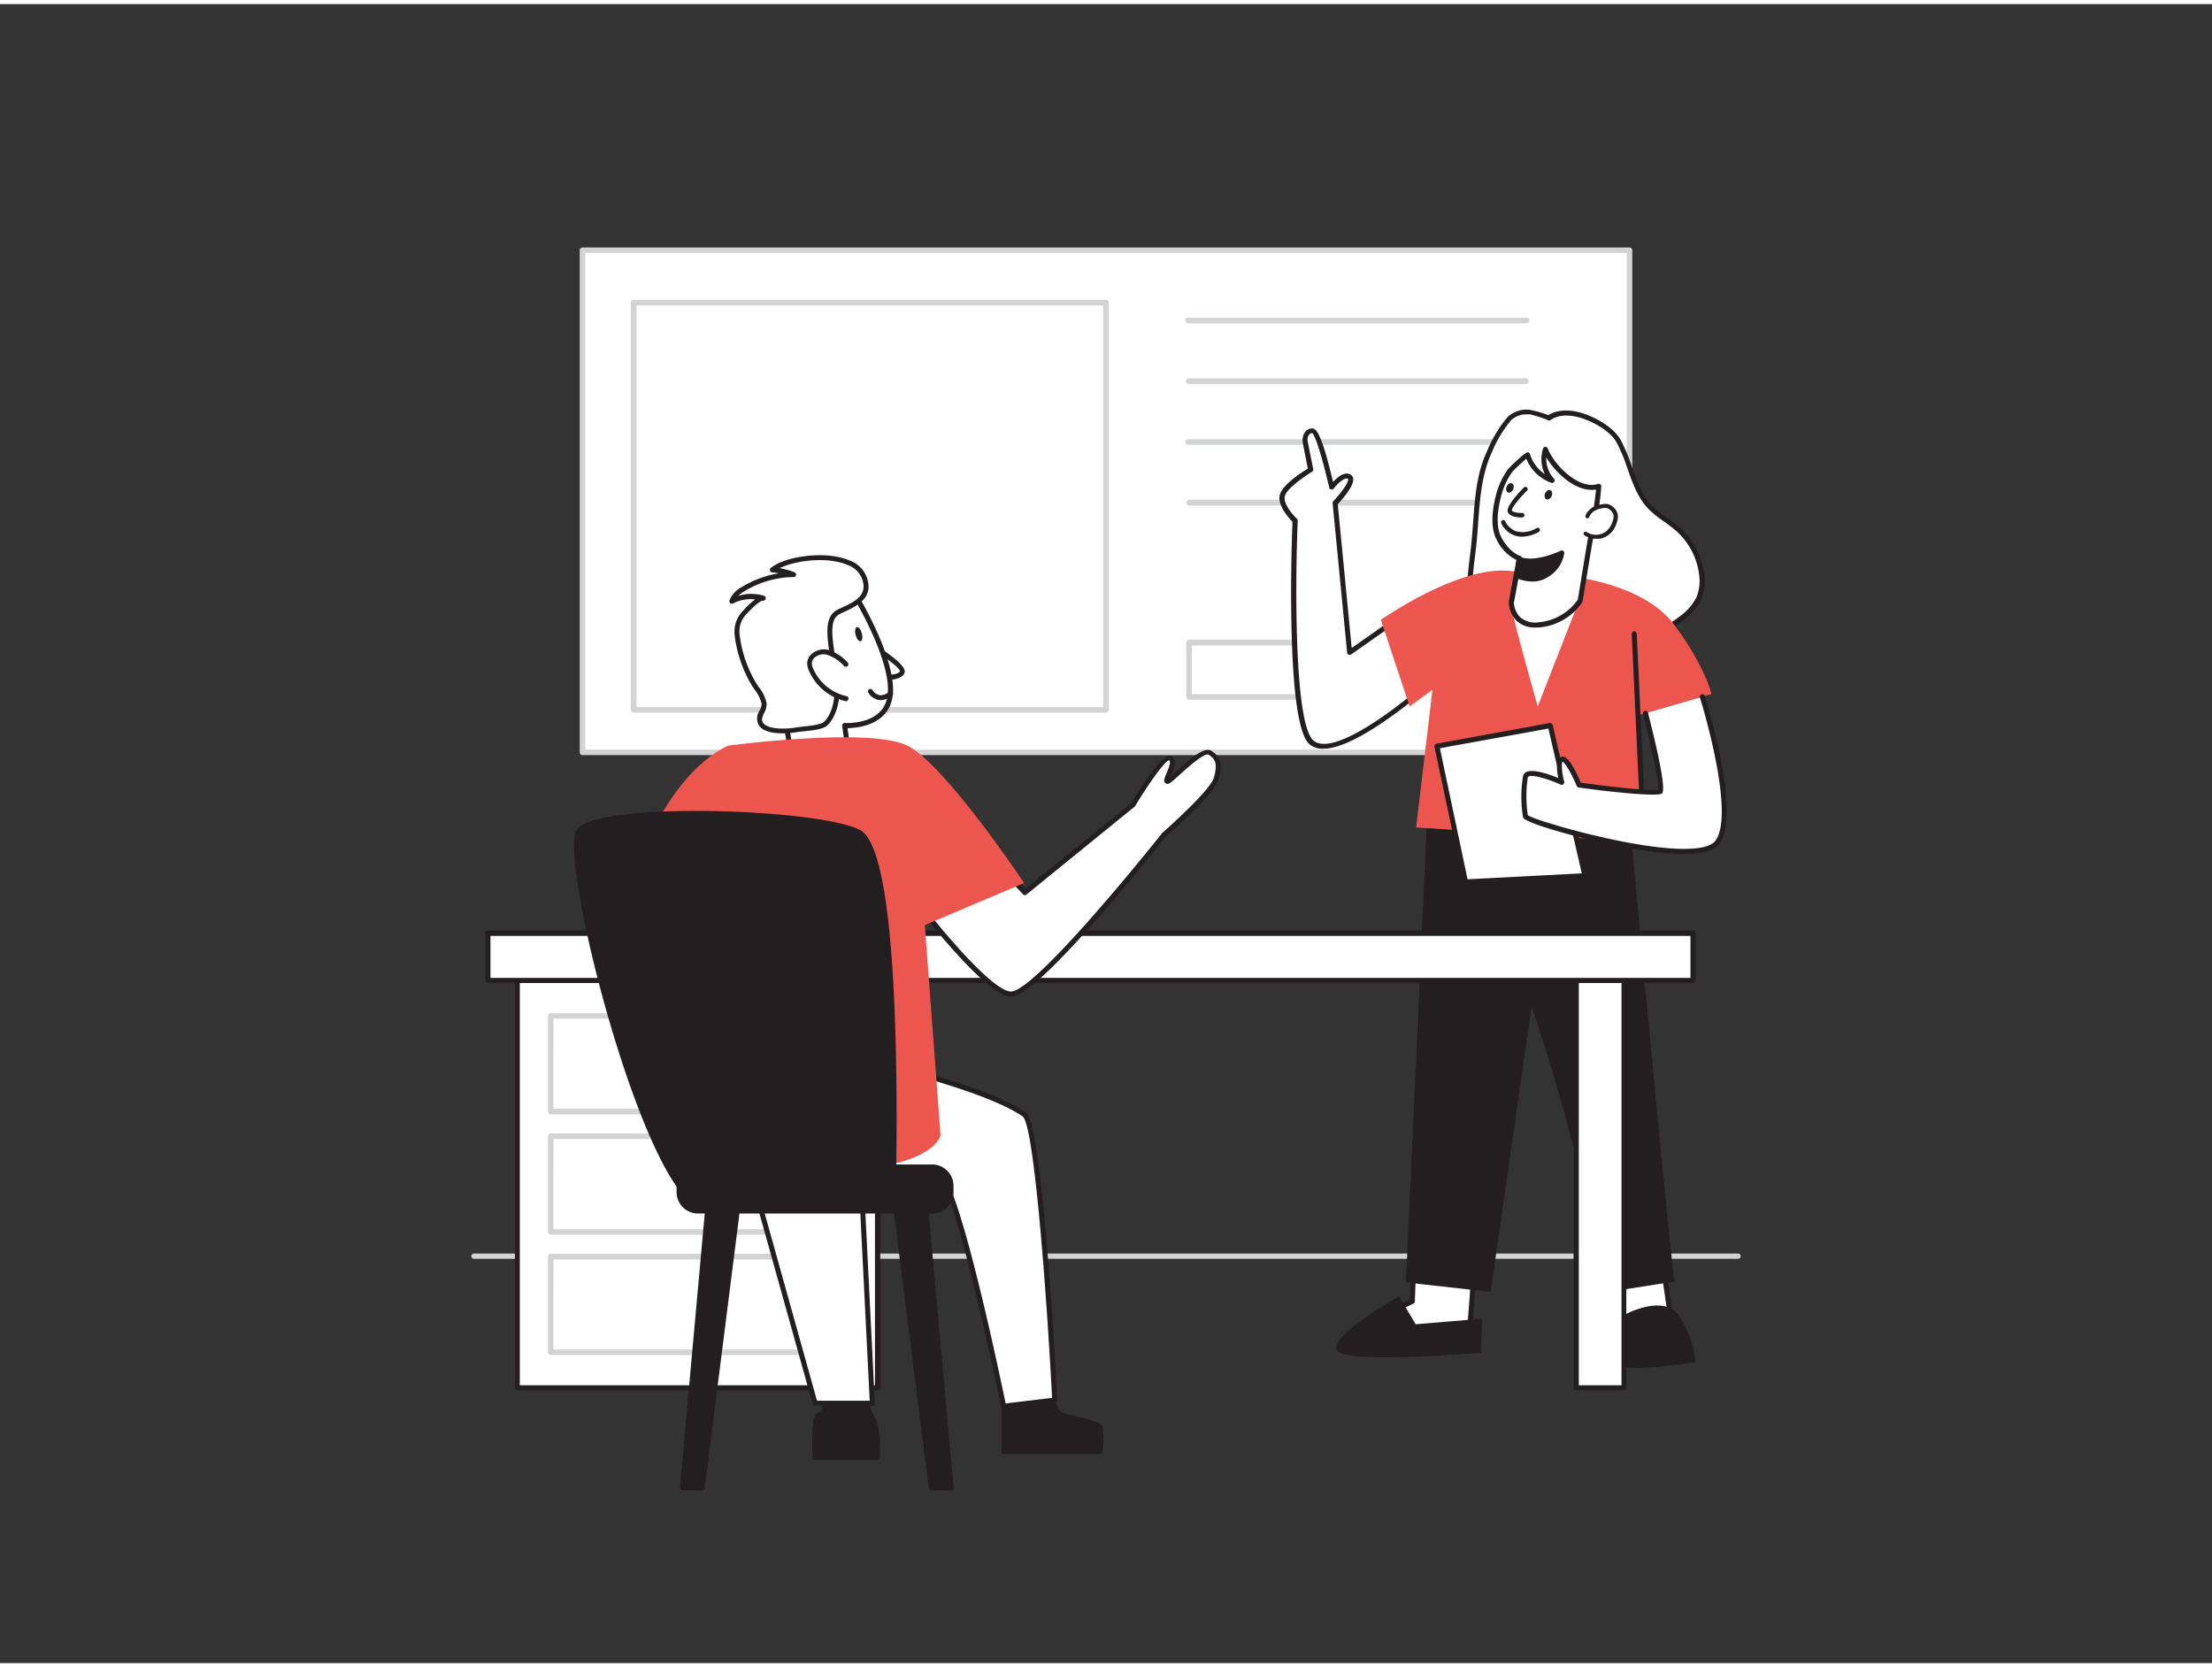 <svg xmlns="http://www.w3.org/2000/svg" viewBox="0 0 400 300" width="406" height="306" class="illustration styles_illustrationTablet__1DWOa"><rect x="0" y="0" width="400" height="300" fill="#333333" stroke="none"/><g id="_121_team_presentation_flatline" data-name="#121_team_presentation_flatline"><rect x="105.33" y="44.51" width="189.33" height="90.8" fill="#fff"></rect><path d="M294.67,135.81H105.33a.5.5,0,0,1-.5-.5V44.51a.5.5,0,0,1,.5-.5H294.67a.5.5,0,0,1,.5.5v90.8A.5.5,0,0,1,294.67,135.81Zm-188.84-1H294.17V45H105.83Z" fill="#d1d3d4"></path><path d="M200,128.12H114.59a.51.51,0,0,1-.51-.51V54a.51.51,0,0,1,.51-.51H200a.51.51,0,0,1,.51.51v73.64A.51.51,0,0,1,200,128.12Zm-84.89-1h84.38V54.48H115.11Z" fill="#d1d3d4"></path><path d="M275.91,57.72H215a.52.52,0,1,1,0-1h60.9a.52.52,0,1,1,0,1Z" fill="#d1d3d4"></path><path d="M275.91,68.71H215a.52.52,0,0,1-.52-.52.52.52,0,0,1,.52-.52h60.9a.52.52,0,0,1,.52.52A.52.52,0,0,1,275.91,68.71Z" fill="#d1d3d4"></path><path d="M275.91,79.69H215a.52.52,0,1,1,0-1h60.9a.52.52,0,0,1,0,1Z" fill="#d1d3d4"></path><path d="M270.25,90.68H215a.53.53,0,0,1,0-1.05h55.24a.53.53,0,0,1,0,1.05Z" fill="#d1d3d4"></path><path d="M235.31,125.79H215a.5.5,0,0,1-.5-.5v-9.84a.5.5,0,0,1,.5-.5h20.3a.5.5,0,0,1,.5.5v9.84A.5.5,0,0,1,235.31,125.79Zm-19.8-1h19.3V116h-19.3Z" fill="#d1d3d4"></path><path d="M314.22,226.89H85.78a.48.48,0,1,1,0-.95H314.22a.48.48,0,1,1,0,.95Z" fill="#d1d3d4"></path><path d="M252.43,111.31,244,117.2l-2.62-27s3.74-3.91,2.61-4.75-3.23,1.88-3.23,1.88-2.26-10-3.38-10.19-1.55,1.11-1.41,2,1,5.08,1,5.08-4.37,2.62-5.07,4.48,2.25,4.74,2.25,4.74-1.55,36.67,3.1,40.19S257,124,257,124" fill="#fff"></path><path d="M239.31,134.65A3.74,3.74,0,0,1,237,134c-.76-.58-3.08-2.34-3.47-21.78-.18-8.73.13-17.2.19-18.6-.67-.68-2.94-3.2-2.22-5.08s3.94-3.89,5-4.54c-.2-1-.81-4.06-.93-4.78a2.48,2.48,0,0,1,.56-2,1.52,1.52,0,0,1,1.35-.46c.92.11,2.12,3.36,3.57,9.66.82-.88,2.22-2.06,3.27-1.27a1,1,0,0,1,.39.73c.11,1.32-2.07,3.77-2.8,4.55l2.52,26,7.76-5.44a.45.45,0,1,1,.52.74l-8.4,5.89a.43.43,0,0,1-.45,0,.42.42,0,0,1-.26-.37l-2.62-27a.42.42,0,0,1,.12-.36c1.16-1.21,2.76-3.26,2.7-4-.53-.46-1.86.73-2.63,1.72a.46.46,0,0,1-.46.17.46.46,0,0,1-.35-.35c-1-4.41-2.44-9.43-3.07-9.86a.71.71,0,0,0-.5.21,1.57,1.57,0,0,0-.32,1.25c.14.83,1,5,1,5.06a.44.44,0,0,1-.21.48c-1.18.71-4.34,2.85-4.87,4.25s1.38,3.51,2.14,4.25a.5.5,0,0,1,.14.35c-.43,10.13-.74,37,2.91,39.81s15-6,19.14-9.56a.46.46,0,0,1,.64,0,.45.45,0,0,1,0,.64,83.61,83.61,0,0,1-8.17,6.15C244.89,133.26,241.61,134.65,239.31,134.65Z" fill="#231f20"></path><path d="M266.42,229.61c.12.81-.68,10.15-.68,10.15s-11.44,2-11.5,1.22-3.46-4.25-3.46-4.25l4.61-2.15.4-11.28Z" fill="#fff"></path><path d="M255.18,241.58a2.31,2.31,0,0,1-1.18-.18.6.6,0,0,1-.21-.38,23.3,23.3,0,0,0-3.34-4,.46.46,0,0,1,.13-.73l4.36-2,.4-11a.43.43,0,0,1,.23-.38.47.47,0,0,1,.46,0l10.62,6.32a.45.45,0,0,1,.22.32c.13.82-.54,8.69-.68,10.26a.44.44,0,0,1-.37.41A85.43,85.43,0,0,1,255.18,241.58Zm-.56-.9c1,.16,6-.52,10.69-1.31.29-3.34.68-8.34.67-9.49l-9.76-5.8-.37,10.52a.46.46,0,0,1-.27.4l-4,1.88A19,19,0,0,1,254.62,240.68Z" fill="#231f20"></path><polygon points="301.08 230.42 302.75 241.97 295.17 241.97 290.73 229.61 301.08 230.42" fill="#fff"></polygon><path d="M302.75,242.43h-7.58a.45.45,0,0,1-.43-.3l-4.44-12.36a.49.49,0,0,1,.07-.44.43.43,0,0,1,.4-.17l10.35.8a.46.46,0,0,1,.41.39l1.67,11.56a.44.44,0,0,1-.11.36A.43.43,0,0,1,302.75,242.43Zm-7.26-.91h6.73l-1.54-10.67-9.28-.73Z" fill="#231f20"></path><path d="M275.75,73.72a7,7,0,0,1,.78,0,17.65,17.65,0,0,1,3.53,1.18c1.83-1.28,4.34-1,6.45-.29s5,2.36,6.18,4.47c2.19,3.86,2.64,8.73,5.71,11.93,1.46,1.53,3.39,2.52,5,3.9a13.09,13.09,0,0,1,4.35,8.23,8.27,8.27,0,0,1-.52,4.38,9.78,9.78,0,0,1-3.08,3.54c-5.34,4.13-12.15,5.74-18.73,7.25a21.1,21.1,0,0,1-8,.79,15,15,0,0,1-5.2-2,13.88,13.88,0,0,1-5-4.58c-2.44-4-1.13-10.42-.68-14.88.57-5.54.42-11.47,2.8-16.63A24.14,24.14,0,0,1,273,74.89,4.7,4.7,0,0,1,275.75,73.72Z" fill="#fff"></path><path d="M279.28,119.66a12.45,12.45,0,0,1-1.93-.15,15.55,15.55,0,0,1-5.36-2.08,14.12,14.12,0,0,1-5.17-4.73c-2.15-3.56-1.51-8.81-1-13,.09-.75.18-1.46.25-2.13.12-1.24.21-2.49.31-3.74.31-4.4.64-9,2.53-13a23,23,0,0,1,3.74-6.19,5.24,5.24,0,0,1,3-1.3h0a7.86,7.86,0,0,1,.83,0A20.35,20.35,0,0,1,280,74.33c2.28-1.41,5.12-.73,6.64-.19,2.29.82,5.19,2.48,6.43,4.67a30.12,30.12,0,0,1,2.07,5c.92,2.59,1.78,5,3.57,6.9a18.55,18.55,0,0,0,2.78,2.22c.73.52,1.49,1.05,2.18,1.65a13.52,13.52,0,0,1,4.5,8.51,8.7,8.7,0,0,1-.55,4.62,10.27,10.27,0,0,1-3.22,3.72c-5.52,4.27-12.63,5.9-18.91,7.34A27.86,27.86,0,0,1,279.28,119.66ZM275.8,74.18a4.3,4.3,0,0,0-2.49,1,22.42,22.42,0,0,0-3.56,5.93c-1.82,3.94-2.14,8.4-2.45,12.72-.09,1.27-.19,2.53-.31,3.77-.07.68-.16,1.4-.25,2.15-.5,4.08-1.13,9.16.86,12.45a13.33,13.33,0,0,0,4.85,4.41,14.51,14.51,0,0,0,5,2c2.61.41,5.38-.22,7.82-.78,6.18-1.42,13.19-3,18.55-7.17a9.49,9.49,0,0,0,2.94-3.37,7.84,7.84,0,0,0,.49-4.14,12.66,12.66,0,0,0-4.2-7.93A25.3,25.3,0,0,0,301,93.63a19.5,19.5,0,0,1-2.91-2.34c-1.93-2-2.86-4.66-3.77-7.23a29.84,29.84,0,0,0-2-4.8c-1.11-2-3.8-3.49-5.94-4.26-1.4-.5-4.06-1.14-6,.23a.46.46,0,0,1-.59-.06,24.69,24.69,0,0,0-3.21-1c-.22,0-.47,0-.72.05Z" fill="#231f20"></path><polygon points="260.9 144.52 268.61 104.05 290.81 105.82 290.73 140.51 260.9 144.52" fill="#fff"></polygon><path d="M260.9,145a.47.47,0,0,1-.33-.14.45.45,0,0,1-.12-.4L268.16,104a.47.47,0,0,1,.49-.37l22.2,1.77a.47.47,0,0,1,.42.46l-.08,34.7a.46.46,0,0,1-.4.45L261,145ZM269,104.54,261.47,144l28.81-3.87.07-33.87Z" fill="#231f20"></path><path d="M293.9,138.88s6.15,67.4,8.85,92.13l-11.94,1.87s-6.15-29.37-13.86-51.62l-7.39,51.62-15.32-1.72,4.12-90.65Z" fill="#231f20"></path><path d="M309.47,124.77s-.93-4.72-6.69-12.5-19.36-8.86-19.68-8.86c.32,0,5.9.55-10.16-.93-9.44-.87-23.24,8.87-23.24,8.87L254.91,127l4.12-3-2.95,24.89,41.19,2.67-1.35-22.88ZM278.07,127c-4.75-16.77-5.13-19.42-5.13-19.63l12.62.5Z" fill="#ed564e"></path><path d="M274.74,100.23s-1.45,7.84-1.45,7.84-.08,4.56,5,4.18a10.09,10.09,0,0,0,7.48-4.36q.81-4.86,1.6-9.7c.6-3.6,1.58-7.37,1.77-11-3.79,1.21-8.46-3.57-9.65-6.68a5.84,5.84,0,0,0,1.21,5.62,7.21,7.21,0,0,1-4.48-4.64,27.54,27.54,0,0,0-3.13,2.82,13.8,13.8,0,0,0-1.9,3.87c-.73,2.42-1.36,6-.14,8.41C272.62,99.65,274.74,100.23,274.74,100.23Z" fill="#fff"></path><path d="M277.68,112.73a4.77,4.77,0,0,1-3.42-1.2,5,5,0,0,1-1.42-3.47c.92-5,1.26-6.87,1.38-7.54a7.89,7.89,0,0,1-3.6-3.72c-1.46-2.8-.41-7,.11-8.75a14,14,0,0,1,2-4s3-3.09,3.57-3a.48.48,0,0,1,.37.33A6.79,6.79,0,0,0,279.35,85a6.29,6.29,0,0,1-.32-4.61.46.46,0,0,1,.42-.32.45.45,0,0,1,.44.3c1.11,2.91,5.6,7.52,9.08,6.4a.46.46,0,0,1,.42.08.43.43,0,0,1,.17.38,53.38,53.38,0,0,1-1.12,7.6c-.23,1.16-.46,2.31-.65,3.45l-1.6,9.7a.49.49,0,0,1-.06.17,10.44,10.44,0,0,1-7.84,4.57Zm-3.94-4.58a4.26,4.26,0,0,0,1.15,2.72,4.18,4.18,0,0,0,3.33.92,9.73,9.73,0,0,0,7.09-4.07l1.58-9.61c.19-1.14.42-2.3.65-3.47a60.63,60.63,0,0,0,1.07-6.86c-3.48.59-7.26-2.9-9-5.83A5.43,5.43,0,0,0,281,85.83a.45.45,0,0,1-.49.73A7.68,7.68,0,0,1,276,82.21c-.78.66-2.34,2.13-2.53,2.37a12.9,12.9,0,0,0-1.83,3.74c-.48,1.59-1.47,5.56-.17,8.06,1.49,2.85,3.41,3.4,3.43,3.41a.46.46,0,0,1,.33.53c0,.11-1.43,7.72-1.45,7.83Z" fill="#231f20"></path><path d="M287,92.58a2.81,2.81,0,0,1,1.18-1.32,5,5,0,0,1,1.61-.51,2,2,0,0,1,.92,0,1.57,1.57,0,0,1,.56.32,2.17,2.17,0,0,1,.85,1.23,2.54,2.54,0,0,1-.15,1.22,5,5,0,0,1-.53,1.24,3.42,3.42,0,0,1-4.73,1" fill="#fff"></path><path d="M288.6,96.68a3.82,3.82,0,0,1-2.07-.61.37.37,0,0,1-.1-.5.36.36,0,0,1,.5-.11,3,3,0,0,0,4.22-.91,4.64,4.64,0,0,0,.5-1.15,2.35,2.35,0,0,0,.13-1,1.83,1.83,0,0,0-.71-1,1.19,1.19,0,0,0-.44-.25,1.64,1.64,0,0,0-.76,0,4.67,4.67,0,0,0-1.49.46,2.43,2.43,0,0,0-1,1.15.36.36,0,0,1-.67-.28,3.18,3.18,0,0,1,1.33-1.5,5.16,5.16,0,0,1,1.73-.54,2.31,2.31,0,0,1,1.08,0,2.14,2.14,0,0,1,.69.38,2.45,2.45,0,0,1,1,1.46,2.79,2.79,0,0,1-.15,1.39,5.11,5.11,0,0,1-.58,1.32,3.77,3.77,0,0,1-2.38,1.66A4,4,0,0,1,288.6,96.68Z" fill="#231f20"></path><path d="M274.3,103.35s3.05,1.52,5.53-.19a5.61,5.61,0,0,0,2.61-3.92s-4.63,2.31-7.71,1.15Z" fill="#231f20"></path><path d="M277.1,104.42a7.11,7.11,0,0,1-3-.68.43.43,0,0,1-.24-.45l.42-3a.43.43,0,0,1,.22-.32.42.42,0,0,1,.38,0c2.86,1.08,7.3-1.11,7.35-1.13a.44.44,0,0,1,.64.42,6,6,0,0,1-2.8,4.25A5.16,5.16,0,0,1,277.1,104.42Zm-2.31-1.34a5.3,5.3,0,0,0,4.79-.28,5.66,5.66,0,0,0,2.23-2.8c-1.4.58-4.34,1.58-6.72,1Z" fill="#231f20"></path><path d="M275.85,87.7s-3.29,3.27-2.82,4,2.24.68,2.24.68" fill="#fff"></path><path d="M275.06,92.83c-.56,0-1.89-.08-2.37-.88S274,89,275.56,87.41a.41.41,0,0,1,.57,0,.4.4,0,0,1,0,.57c-1.52,1.51-2.8,3.18-2.74,3.58.24.4,1.36.48,1.86.45a.41.41,0,0,1,.42.38.4.4,0,0,1-.38.43Z" fill="#231f20"></path><ellipse cx="280.02" cy="88.74" rx="0.9" ry="0.64" transform="translate(86.61 309.83) rotate(-66.41)" fill="#231f20"></ellipse><ellipse cx="273.06" cy="87.5" rx="0.9" ry="0.64" transform="translate(83.58 302.71) rotate(-66.41)" fill="#231f20"></ellipse><path d="M271.84,93.71s1.59,3.81,6.23,1.38" fill="#fff"></path><path d="M275.22,96.31a4,4,0,0,1-1.39-.24,4.22,4.22,0,0,1-2.36-2.21.39.39,0,0,1,.21-.52.4.4,0,0,1,.53.21,3.54,3.54,0,0,0,1.9,1.76,4.72,4.72,0,0,0,3.77-.57.4.4,0,0,1,.55.17.41.41,0,0,1-.17.54A6.65,6.65,0,0,1,275.22,96.31Z" fill="#231f20"></path><line x1="297.27" y1="151.59" x2="295.52" y2="113.87" fill="#fff"></line><path d="M297.27,152.05a.46.46,0,0,1-.45-.44l-1.75-37.72a.46.46,0,0,1,.43-.48.5.5,0,0,1,.48.44l1.75,37.72a.47.47,0,0,1-.44.48Z" fill="#231f20"></path><path d="M293.79,237s6.8-3.76,9.67,0a17.51,17.51,0,0,1,3.13,8.57s-14.3,2.39-14.41,0S293.79,237,293.79,237Z" fill="#231f20"></path><path d="M253,233.67l3,5.05,12-1-.2,6.14s-25.44,2.26-26.14-.59S253,233.67,253,233.67Z" fill="#231f20"></path><polygon points="280.32 130.44 259.84 134.19 265.05 158.74 286.63 157.61 280.32 130.44" fill="#fff"></polygon><path d="M265.05,159.2a.46.46,0,0,1-.45-.37l-5.21-24.54a.48.48,0,0,1,.07-.35.52.52,0,0,1,.3-.2L280.24,130a.47.47,0,0,1,.53.35l6.31,27.17a.47.47,0,0,1-.08.38.46.46,0,0,1-.34.18l-21.59,1.13Zm-4.67-24.64,5,23.7,20.66-1.07L280,131Z" fill="#231f20"></path><path d="M297.58,128.22s3.41,13.44,2.66,14.19-14.68-1.2-14.68-1.2-2.16-5.18-3.12-4.62,0,4.13,0,4.13-6.2-2.77-6.59-1a23.08,23.08,0,0,0,0,7.2c.37,1.13,30.73,9.86,34.67,4.68s-2.7-26.34-2.7-26.34" fill="#fff"></path><path d="M304.44,153.68a54.84,54.84,0,0,1-8.86-.9c-7.82-1.31-19.78-4.56-20.17-5.72a23.2,23.2,0,0,1,0-7.45,1.08,1.08,0,0,1,.6-.75c1.22-.62,4.21.45,5.77,1.08-.26-1.27-.48-3.21.43-3.74a.74.74,0,0,1,.66-.06c1.08.36,2.47,3.39,3,4.65,6.18.86,12.91,1.55,14,1.28.18-1.12-1.23-7.75-2.76-13.73a.46.46,0,0,1,.89-.23c2.31,9.08,3.17,14,2.55,14.62s-8.61-.16-15.07-1.07a.45.45,0,0,1-.36-.28c-.93-2.22-2.13-4.27-2.56-4.38-.25.18-.15,1.94.3,3.6a.47.47,0,0,1-.15.47.46.46,0,0,1-.48.07c-1.92-.86-5-1.89-5.83-1.47-.09.05-.11.09-.12.14a23,23,0,0,0,0,6.88c1.42,1,21,6.78,30.07,6,2-.17,3.26-.64,3.83-1.38,3.75-4.93-2.71-25.71-2.78-25.92a.46.46,0,0,1,.88-.28c.27.88,6.66,21.45,2.62,26.76C310,153.07,307.81,153.68,304.44,153.68Z" fill="#231f20"></path><rect x="285.04" y="176.53" width="8.63" height="73.68" fill="#fff"></rect><path d="M293.67,250.67H285a.46.46,0,0,1-.46-.45V176.53a.46.46,0,0,1,.46-.45h8.63a.45.45,0,0,1,.46.45v73.69A.45.45,0,0,1,293.67,250.67Zm-8.17-.91h7.72V177H285.5Z" fill="#231f20"></path><rect x="93.58" y="176.53" width="65.14" height="73.68" fill="#fff"></rect><path d="M158.72,250.67H93.58a.46.46,0,0,1-.46-.45V176.53a.46.46,0,0,1,.46-.45h65.14a.46.46,0,0,1,.46.45v73.69A.46.46,0,0,1,158.72,250.67ZM94,249.76h64.22V177H94Z" fill="#231f20"></path><path d="M153.07,200.76H99.59a.5.5,0,0,1-.5-.5V183a.5.5,0,0,1,.5-.5h53.48a.5.5,0,0,1,.5.5v17.31A.5.5,0,0,1,153.07,200.76Zm-53-1h52.48V183.45H100.09Z" fill="#d1d3d4"></path><path d="M153.07,222.53H99.59a.5.5,0,0,1-.5-.5V204.72a.5.5,0,0,1,.5-.5h53.48a.5.5,0,0,1,.5.5V222A.5.5,0,0,1,153.07,222.53Zm-53-1h52.48V205.22H100.09Z" fill="#d1d3d4"></path><path d="M153.07,244.29H99.59a.5.5,0,0,1-.5-.5v-17.3a.5.5,0,0,1,.5-.5h53.48a.5.5,0,0,1,.5.5v17.3A.5.5,0,0,1,153.07,244.29Zm-53-1h52.48V227H100.09Z" fill="#d1d3d4"></path><rect x="88.23" y="168.03" width="217.93" height="8.5" fill="#fff"></rect><path d="M306.16,177H88.23a.47.47,0,0,1-.46-.46V168a.47.47,0,0,1,.46-.46H306.16a.46.46,0,0,1,.45.46v8.5A.46.46,0,0,1,306.16,177Zm-217.47-.91h217v-7.59h-217Z" fill="#231f20"></path><path d="M218.81,135.42c-1.55-1-7.18,5.35-7.74,5.19s1.83-3.5.56-4.21-6.76,8.45-6.76,8.45l-19.52,15.77-8.07-8.52-12.21,9.31s13.76,18.27,18,17.6c5.34-.84,27.42-28.81,27.42-28.81s8.72-7.6,9.43-10.12S220.36,136.4,218.81,135.42Z" fill="#fff"></path><path d="M182.88,179.48c-4.63,0-16.78-15.94-18.18-17.79a.46.46,0,0,1,.09-.64L177,151.73a.46.46,0,0,1,.61.05l7.78,8.22,19.13-15.46c2.61-4.33,6-9.29,7.33-8.54,1.14.63.44,2.29-.07,3.5,0,0,0,.07,0,.11l1-.94c2.81-2.53,5.06-4.41,6.27-3.64h0c1.73,1.11,2.08,2.46,1.32,5.17s-8.67,9.56-9.57,10.34c-.85,1.09-22.19,28.06-27.65,28.92A1.32,1.32,0,0,1,182.88,179.48Zm-17.18-18c5.5,7.24,14.46,17.52,17.31,17.06,4.25-.67,21-20.9,27.14-28.64,2.45-2.16,8.8-8,9.35-10,.72-2.57.27-3.39-.93-4.16h0c-.73-.45-3.84,2.35-5.17,3.55-1.63,1.47-2,1.82-2.46,1.7a.74.74,0,0,1-.35-.3c-.17-.36,0-.8.35-1.61s.89-2.11.47-2.34c-.75.09-3.79,4.36-6.14,8.28a.43.43,0,0,1-.11.12L185.64,161a.46.46,0,0,1-.62,0l-7.79-8.22Z" fill="#231f20"></path><path d="M157.85,116.16s5.71,3.56,5.29,4.63-3.14,1-3.14,1" fill="#fff"></path><path d="M160.21,122.23H160a.45.45,0,0,1-.43-.46.44.44,0,0,1,.45-.43c1,0,2.52-.18,2.72-.71,0-.5-2.38-2.39-5.11-4.1a.44.44,0,0,1,.46-.75c2.75,1.71,5.93,4,5.48,5.17S161,122.23,160.21,122.23Z" fill="#231f20"></path><path d="M155,107.47s6.54,10.92,6,17.21-8.27,5.79-8.27,5.79l1.07,7.77s-10.25.42-10.25,0-3.81-19.68-3.56-25S152,106,155,107.47Z" fill="#fff"></path><path d="M146.58,138.89c-3,0-3.22-.19-3.33-.29a.53.53,0,0,1-.15-.36c0-.1-.18-1-.38-2.15-1-5.56-3.38-18.56-3.18-22.85.08-1.67,1.2-3.18,3.23-4.37,3.9-2.29,10.19-2.91,12.41-1.8a.42.42,0,0,1,.18.17c.27.45,6.61,11.12,6.1,17.47-.44,5.64-6.34,6.19-8.2,6.22l1,7.25a.47.47,0,0,1-.11.36.5.5,0,0,1-.33.16C150.43,138.84,148.13,138.89,146.58,138.89Zm-2.61-1c1.05.14,5.34.06,9.32-.09l-1-7.28a.45.45,0,0,1,.11-.37.51.51,0,0,1,.37-.15c.3,0,7.33.39,7.78-5.37s-5.2-15.61-5.9-16.81c-1.91-.81-7.73-.33-11.42,1.83-1.22.72-2.69,1.93-2.77,3.63-.2,4.18,2.24,17.59,3.16,22.63C143.82,137,143.92,137.61,144,137.9Z" fill="#231f20"></path><path d="M133.28,113.86c0-.19,0-.38,0-.57a4.78,4.78,0,0,1,1.49-3.34c.45-.51,2.52-2.71,3.3-2.46a7.55,7.55,0,0,0-5.71.48,4.26,4.26,0,0,1,2.06-2.19,17.9,17.9,0,0,1,9.07-2.62,15,15,0,0,0-3.79-.86c3.41-2.81,16.49-3.91,16.91,2.78.18,2.76-2.89,3.77-4.93,4.79-2.31,1.16-1.73,4.63-.58,11.25s-1.83,9-1.83,9c-1,.78-4,.86-5.21,1.07-1.62.29-5.49.53-6.46-1.09-.8-1.32.7-2.39.6-3.66s-1.57-2.9-2.15-4A22,22,0,0,1,133.28,113.86Z" fill="#fff"></path><path d="M141.54,131.87c-1.65,0-3.61-.28-4.35-1.52a2.5,2.5,0,0,1,.16-2.58,2.62,2.62,0,0,0,.37-1.28,6.63,6.63,0,0,0-1.29-2.56,14.69,14.69,0,0,1-.81-1.3,23,23,0,0,1-2.8-8.75h0c0-.19,0-.39,0-.59a5.29,5.29,0,0,1,1.6-3.64,13.34,13.34,0,0,1,2.13-2,7,7,0,0,0-4,.74.46.46,0,0,1-.5-.06.47.47,0,0,1-.15-.48,4.73,4.73,0,0,1,2.26-2.45,18.31,18.31,0,0,1,6.72-2.47c-.41-.07-.83-.13-1.24-.17a.45.45,0,0,1-.4-.32.44.44,0,0,1,.15-.48c2.61-2.15,10-3.19,14.23-1.35a5.13,5.13,0,0,1,3.43,4.45c.17,2.71-2.34,3.89-4.36,4.84l-.82.39c-2,1-1.52,4-.34,10.76s-1.86,9.34-2,9.45c-.83.66-2.69.86-4.19,1-.49.05-.92.1-1.23.15A15.88,15.88,0,0,1,141.54,131.87Zm-7.81-18a22.06,22.06,0,0,0,2.7,8.38,12.6,12.6,0,0,0,.76,1.21,7.24,7.24,0,0,1,1.45,3,3.48,3.48,0,0,1-.47,1.74c-.33.72-.52,1.19-.2,1.72.73,1.22,3.94,1.25,6,.89.33-.06.78-.11,1.29-.17,1.24-.13,3.1-.33,3.71-.82.11-.09,2.76-2.35,1.67-8.58-1.17-6.71-1.82-10.41.83-11.74l.85-.4c1.85-.87,4-1.86,3.83-4a4.23,4.23,0,0,0-2.88-3.67c-3.67-1.59-9.45-.82-12.27.57a15.2,15.2,0,0,1,2.64.73.45.45,0,0,1-.16.88,17.32,17.32,0,0,0-8.83,2.55,6.43,6.43,0,0,0-1.15.85,7.93,7.93,0,0,1,4.7,0h0a.46.46,0,0,1-.28.87c-.35-.05-1.76,1.1-2.82,2.32a4.37,4.37,0,0,0-1.38,3c0,.19,0,.37,0,.55Z" fill="#231f20"></path><path d="M152.94,119.37a7.19,7.19,0,0,0-3.49-2.2c-1.37-.25-3,.66-3,2a3,3,0,0,0,.31,1.2,9.1,9.1,0,0,0,6.36,5.19" fill="#fff"></path><path d="M153.07,126.07H153a9.55,9.55,0,0,1-6.69-5.46,3.46,3.46,0,0,1-.35-1.38,2.35,2.35,0,0,1,.89-1.78,3.37,3.37,0,0,1,2.7-.72,7.6,7.6,0,0,1,3.72,2.32.45.45,0,0,1,0,.65.46.46,0,0,1-.64,0,7,7,0,0,0-3.26-2.09,2.46,2.46,0,0,0-2,.52,1.43,1.43,0,0,0-.56,1.09,2.74,2.74,0,0,0,.26,1,8.61,8.61,0,0,0,6,4.92.46.46,0,0,1-.1.91Z" fill="#231f20"></path><path d="M156.84,251.5a6.61,6.61,0,0,0,.9,4.15c1.24,1.83.95,7.19.95,7.19h-11.3s-.31-6.5.4-7.42,1-.15,1.21-1.29a13.09,13.09,0,0,0-.58-3.91Z" fill="#231f20"></path><path d="M158.69,263.28h-11.3a.44.44,0,0,1-.44-.42c-.08-1.56-.26-6.73.49-7.71a1.79,1.79,0,0,1,.95-.7c.07,0,.12-.09.18-.4a12.4,12.4,0,0,0-.57-3.71.44.44,0,0,1,.49-.56l8.42,1.28a.45.45,0,0,1,.37.5,6.13,6.13,0,0,0,.83,3.84c1.3,1.94,1,7.24,1,7.46A.44.44,0,0,1,158.69,263.28Zm-10.88-.88h10.46c0-1.7,0-5.22-.89-6.5a6.9,6.9,0,0,1-1-4L149,250.75a10.75,10.75,0,0,1,.42,3.47c-.15.74-.38.94-.78,1.07a.92.92,0,0,0-.52.4C147.78,256.16,147.69,259.45,147.81,262.4Z" fill="#231f20"></path><path d="M190,250.64s.53,3.57,1.69,4.28,6.85,1.28,7.28,2.56a13.58,13.58,0,0,1,0,4.28H181.56V249.54Z" fill="#231f20"></path><path d="M198.94,262.2H181.56a.44.44,0,0,1-.44-.44V249.54a.43.43,0,0,1,.5-.43l8.4,1.1a.43.43,0,0,1,.38.37c.2,1.3.78,3.52,1.49,4a12.69,12.69,0,0,0,2.62.75c2.72.62,4.53,1.1,4.85,2a13.59,13.59,0,0,1,0,4.48A.44.44,0,0,1,198.94,262.2ZM182,261.32h16.55a11.17,11.17,0,0,0,0-3.7c-.18-.56-2.8-1.15-4.2-1.47a12.66,12.66,0,0,1-2.89-.86c-1.11-.68-1.67-3.28-1.85-4.25l-7.58-1Z" fill="#231f20"></path><polygon points="157.74 253 147.39 253 133.81 204.39 155.08 199.83 157.74 253" fill="#fff"></polygon><path d="M157.74,253.46H147.39a.45.45,0,0,1-.44-.33l-13.58-48.62a.45.45,0,0,1,0-.36.49.49,0,0,1,.3-.21L155,199.38a.42.42,0,0,1,.37.09.44.44,0,0,1,.18.33L158.2,253a.48.48,0,0,1-.13.34A.44.44,0,0,1,157.74,253.46Zm-10-.91h9.53l-2.61-52.16-20.27,4.34Z" fill="#231f20"></path><path d="M157.17,191.09s21,4.75,28,9.69c3,2.11,5.54,51.66,5.54,51.66l-9.25,1.13s-8.35-40.44-11.58-41.77-20.33-.76-20.33-.76S144.06,196.24,157.17,191.09Z" fill="#fff"></path><path d="M181.48,254a.45.45,0,0,1-.44-.36c-3.21-15.55-9.13-40.54-11.31-41.44-3.11-1.28-20-.73-20.14-.73a.48.48,0,0,1-.45-.3c0-.15-5.51-15.27,7.86-20.53a.5.5,0,0,1,.27,0c.86.2,21.13,4.83,28.18,9.76.57.4,2.07,1.45,4.1,27,1,12.51,1.63,24.92,1.64,25a.46.46,0,0,1-.4.47L181.54,254Zm-24.06-43.56c5,0,10.84.17,12.65.91,3.23,1.33,10.19,34,11.78,41.69l8.4-1c-1-19.1-3.27-49.45-5.32-50.89-6.61-4.62-25.9-9.16-27.72-9.58a12.33,12.33,0,0,0-8.3,11.45,21.74,21.74,0,0,0,1,7.55C150.92,210.54,154,210.46,157.42,210.46Z" fill="#231f20"></path><path d="M131.62,134.1s25.65-3.42,32.48,0,21.09,24.83,21.09,24.83l-17.95,7.62,2.84,38S169,211,148.05,211s-21-2.57-21-2.57-4.84-29.63-3.13-45.59l-10-3.13S119.37,140.08,131.62,134.1Z" fill="#ed564e"></path><rect x="122.79" y="210.28" width="49.2" height="7.98" rx="3.43" transform="translate(294.78 428.53) rotate(-180)" fill="#231f20"></rect><path d="M168.56,218.7H126.21a3.87,3.87,0,0,1-3.86-3.87V213.7a3.87,3.87,0,0,1,3.86-3.87h42.35a3.88,3.88,0,0,1,3.87,3.87v1.13A3.88,3.88,0,0,1,168.56,218.7Zm-42.35-8a3,3,0,0,0-3,3v1.13a3,3,0,0,0,3,3h42.35a3,3,0,0,0,3-3V213.7a3,3,0,0,0-3-3Z" fill="#231f20"></path><polygon points="167.24 215.88 171.99 268.31 168.38 268.31 161.54 214.26 167.24 215.88" fill="#231f20"></polygon><path d="M172,268.75h-3.61a.44.44,0,0,1-.44-.38l-6.84-54.05a.44.44,0,0,1,.15-.39.44.44,0,0,1,.41-.09l5.7,1.62a.44.44,0,0,1,.32.38l4.75,52.43a.45.45,0,0,1-.44.48Zm-3.22-.88h2.74l-4.68-51.65-4.77-1.35Z" fill="#231f20"></path><polygon points="128.11 215.88 123.36 268.31 126.97 268.31 133.81 214.26 128.11 215.88" fill="#231f20"></polygon><path d="M127,268.75h-3.61a.45.45,0,0,1-.33-.14.47.47,0,0,1-.11-.34l4.75-52.43a.42.42,0,0,1,.32-.38l5.69-1.62a.43.43,0,0,1,.41.09.44.44,0,0,1,.15.39l-6.84,54.05A.42.42,0,0,1,127,268.75Zm-3.13-.88h2.74l6.7-53-4.76,1.35Z" fill="#231f20"></path><path d="M161,124.68a2.32,2.32,0,0,1-3.66-.42" fill="#fff"></path><path d="M159.25,125.86l-.22,0a2.82,2.82,0,0,1-2-1.32.45.45,0,0,1,.11-.62.44.44,0,0,1,.61.11,2,2,0,0,0,1.4.95,2.36,2.36,0,0,0,1.59-.6.45.45,0,0,1,.63,0,.44.44,0,0,1,0,.63A3.24,3.24,0,0,1,159.25,125.86Z" fill="#231f20"></path><ellipse cx="155.29" cy="113.93" rx="0.58" ry="1.32" transform="translate(-24.2 44.08) rotate(-15)" fill="#231f20"></ellipse><path d="M161.54,214.26s1.67-60.59-6.25-64.53-48.19-5.07-50.72,0,8.8,50.72,18.22,64Z" fill="#231f20"></path><path d="M161.54,214.71h0l-38.75-.57a.44.44,0,0,1-.35-.18c-9.69-13.64-20.86-59.21-18.26-64.43,1.81-3.61,18.63-3.69,23.74-3.62,10.22.13,23.21,1.25,27.57,3.42,3.44,1.72,5.58,13.2,6.34,34.13.57,15.48.17,30.67.16,30.82A.44.44,0,0,1,161.54,214.71ZM123,213.27l38.09.55c.45-17.09.22-60.59-6-63.7-7.61-3.78-47.76-4.94-50.13-.19S113.65,199.81,123,213.27Z" fill="#231f20"></path></g></svg>